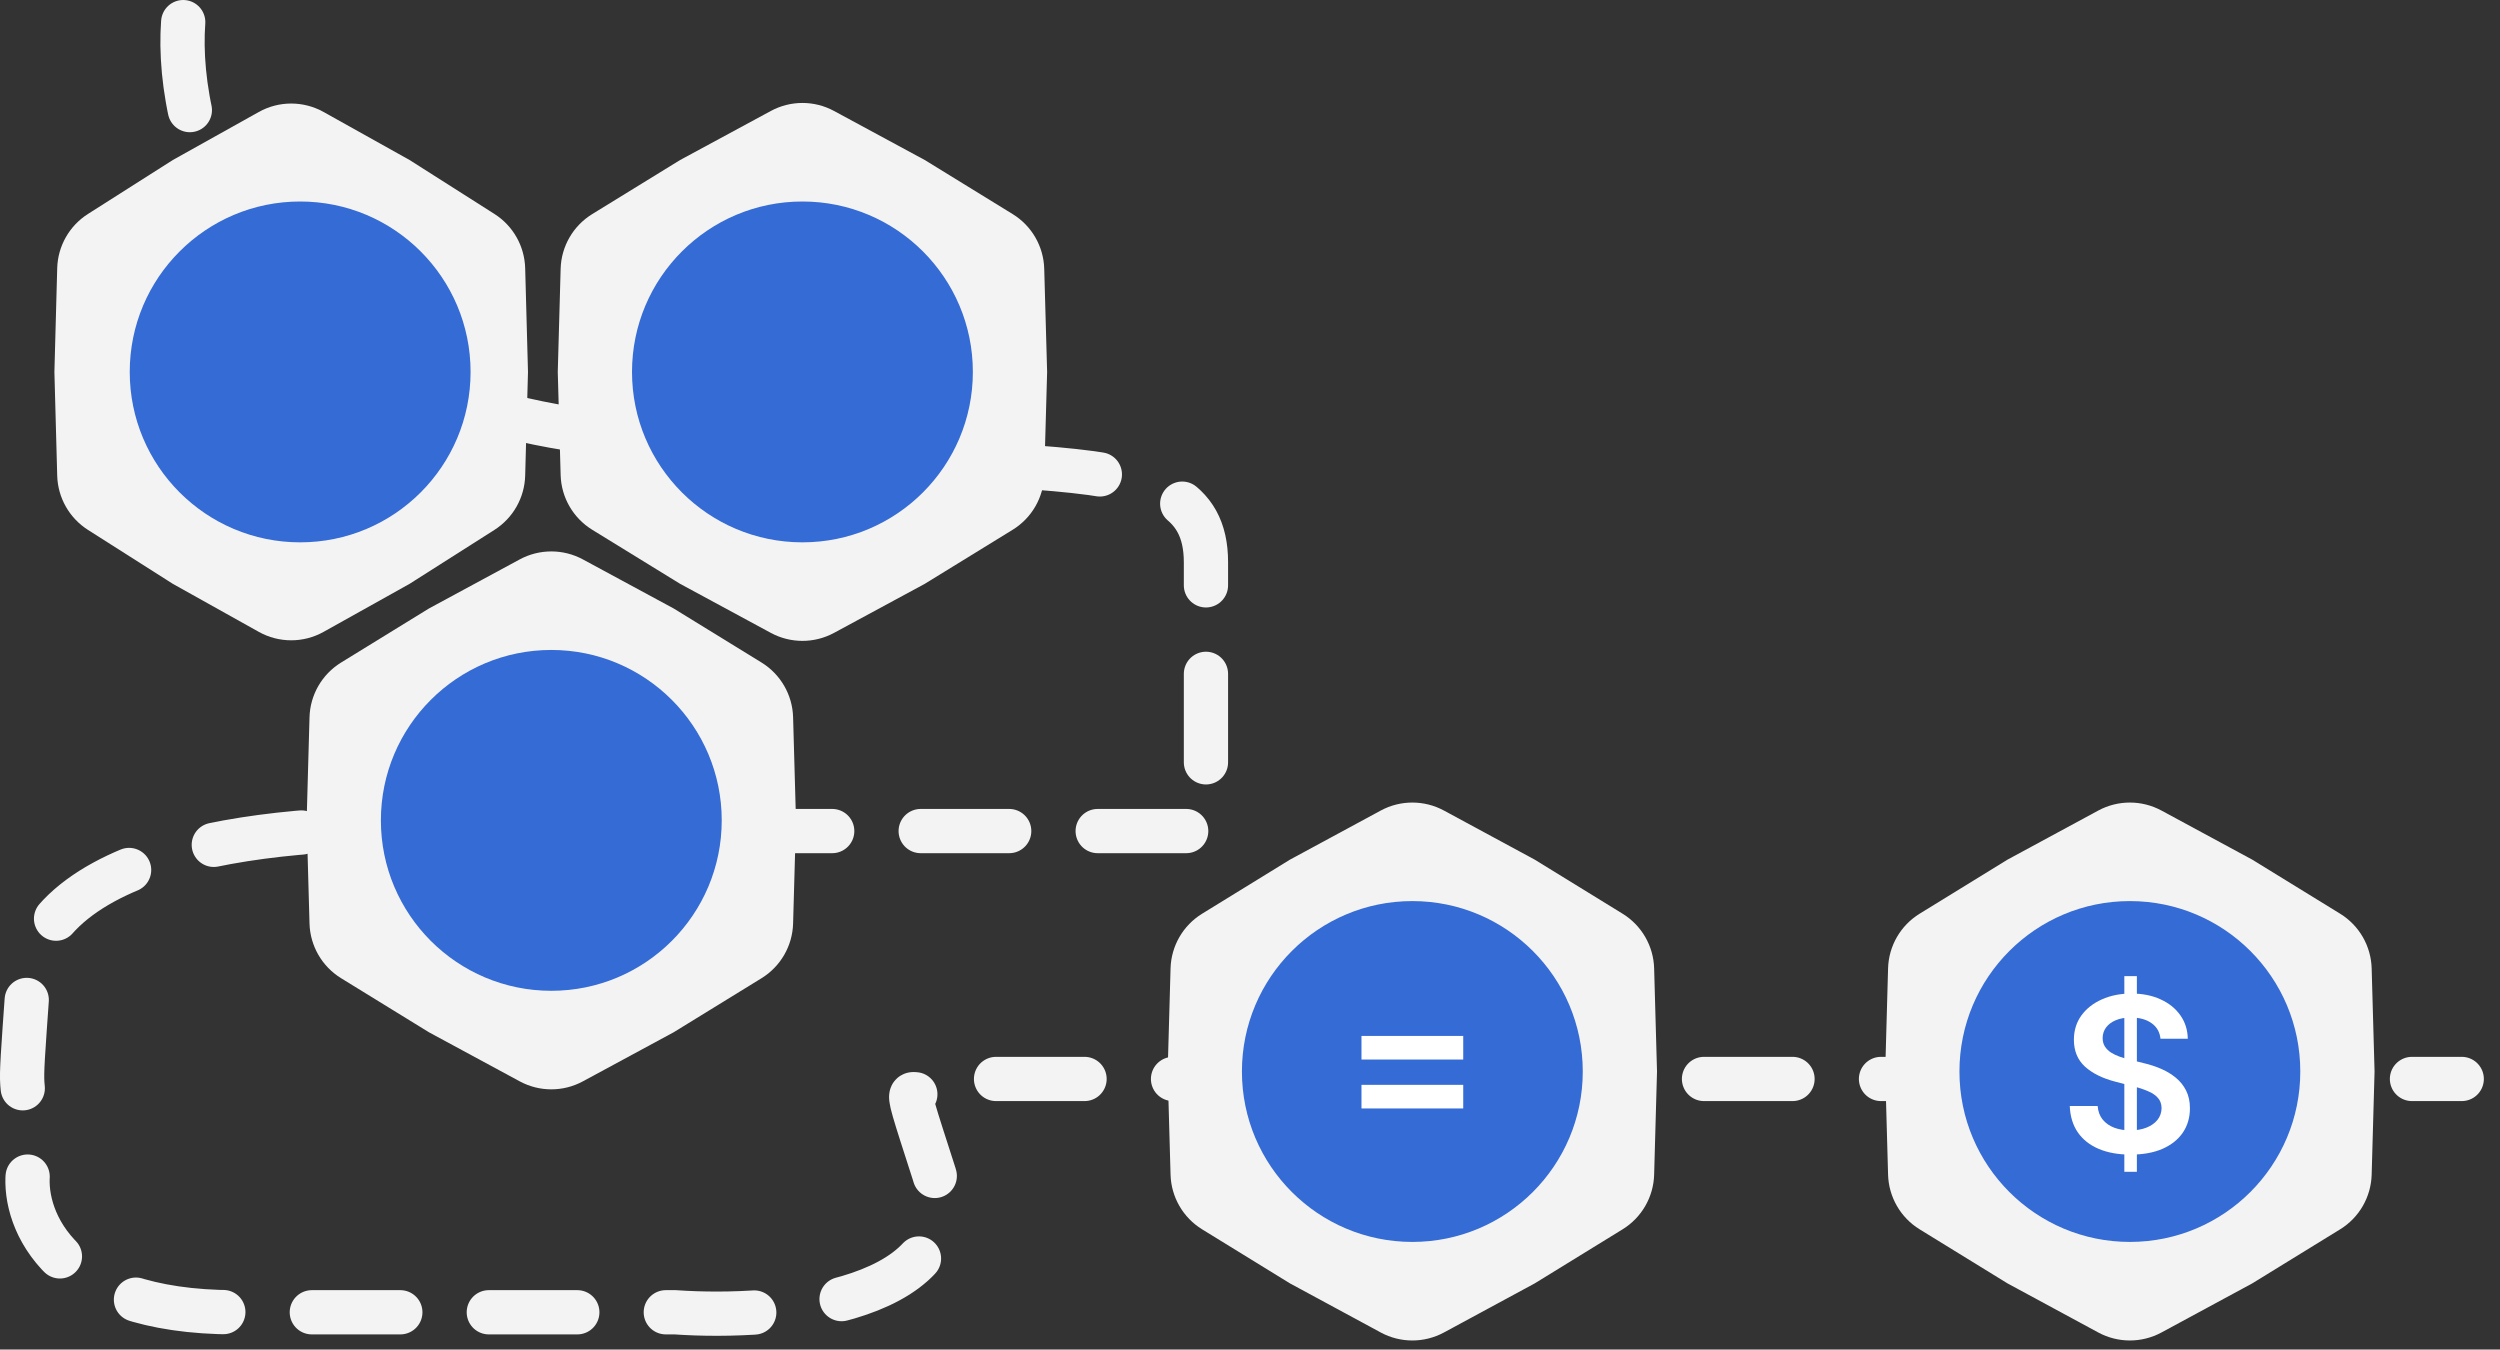 <svg width="113" height="61" viewBox="0 0 113 61" fill="none" xmlns="http://www.w3.org/2000/svg">
<rect x="0" y="0" width="113" height="61" fill="#333333" stroke="none"/>
<path d="M8.281 1C7.89 6.279 10.972 17.363 26.421 19.475C45.731 22.114 54.509 19.475 54.509 25.413C54.509 30.164 54.509 36.574 54.509 37.564H20.569C14.327 37.124 1.727 37.894 1.258 44.492C0.79 51.09 1.063 46.998 1.258 53.047C1.063 55.136 2.663 59.315 10.621 59.315C18.579 59.315 27.201 59.315 30.517 59.315C35.198 59.645 44.093 58.853 42.22 53.047C40.348 47.24 41.44 50.749 42.22 48.769H111.27" stroke="#F3F3F3" stroke-width="2" stroke-linecap="round" stroke-dasharray="4 4"/>
<path d="M11.699 5.061C12.608 4.553 13.716 4.553 14.625 5.061L18.514 7.233L22.349 9.671C23.19 10.206 23.711 11.125 23.738 12.122L23.865 16.811L23.738 21.5C23.711 22.497 23.19 23.415 22.349 23.951L18.514 26.389L14.625 28.561C13.716 29.069 12.608 29.069 11.699 28.561L7.811 26.389L3.976 23.951C3.134 23.415 2.613 22.497 2.586 21.5L2.459 16.811L2.586 12.122C2.613 11.125 3.134 10.206 3.976 9.671L7.811 7.233L11.699 5.061Z" fill="#F3F3F3"/>
<path d="M34.843 5.015C35.734 4.533 36.807 4.533 37.697 5.015L41.8 7.233L45.773 9.677C46.635 10.207 47.171 11.137 47.199 12.148L47.33 16.811L47.199 21.473C47.171 22.485 46.635 23.414 45.773 23.945L41.8 26.389L37.697 28.607C36.807 29.088 35.734 29.088 34.843 28.607L30.741 26.389L26.768 23.945C25.906 23.414 25.369 22.485 25.341 21.473L25.211 16.811L25.341 12.148C25.369 11.137 25.906 10.207 26.768 9.677L30.741 7.233L34.843 5.015Z" fill="#F3F3F3"/>
<path d="M23.492 25.285C24.383 24.804 25.456 24.804 26.346 25.285L30.449 27.503L34.422 29.947C35.283 30.478 35.82 31.407 35.848 32.419L35.979 37.081L35.848 41.743C35.82 42.755 35.283 43.684 34.422 44.215L30.449 46.659L26.346 48.877C25.456 49.359 24.383 49.359 23.492 48.877L19.389 46.659L15.417 44.215C14.555 43.684 14.018 42.755 13.99 41.743L13.86 37.081L13.99 32.419C14.018 31.407 14.555 30.478 15.417 29.947L19.389 27.503L23.492 25.285Z" fill="#F3F3F3"/>
<path d="M62.411 36.636C63.301 36.155 64.374 36.155 65.265 36.636L69.368 38.855L73.34 41.299C74.202 41.829 74.739 42.758 74.767 43.77L74.897 48.432L74.767 53.095C74.739 54.106 74.202 55.036 73.34 55.566L69.368 58.01L65.265 60.229C64.374 60.71 63.301 60.71 62.411 60.229L58.308 58.01L54.336 55.566C53.474 55.036 52.937 54.106 52.909 53.095L52.778 48.432L52.909 43.77C52.937 42.758 53.474 41.829 54.336 41.299L58.308 38.855L62.411 36.636Z" fill="#F3F3F3"/>
<path d="M94.843 36.636C95.734 36.155 96.807 36.155 97.697 36.636L101.8 38.855L105.773 41.299C106.635 41.829 107.171 42.758 107.199 43.77L107.33 48.432L107.199 53.095C107.171 54.106 106.635 55.036 105.773 55.566L101.8 58.01L97.697 60.229C96.807 60.71 95.734 60.71 94.843 60.229L90.74 58.01L86.768 55.566C85.906 55.036 85.369 54.106 85.341 53.095L85.211 48.432L85.341 43.77C85.369 42.758 85.906 41.829 86.768 41.299L90.74 38.855L94.843 36.636Z" fill="#F3F3F3"/>
<ellipse cx="13.567" cy="16.811" rx="7.703" ry="7.703" fill="#346BD5"/>
<ellipse cx="36.27" cy="16.811" rx="7.703" ry="7.703" fill="#346BD5"/>
<ellipse cx="24.919" cy="37.081" rx="7.703" ry="7.703" fill="#346BD5"/>
<ellipse cx="63.838" cy="48.432" rx="7.703" ry="7.703" fill="#346BD5"/>
<path d="M61.539 47.891V46.824H66.138V47.891H61.539ZM61.539 50.102V49.035H66.138V50.102H61.539Z" fill="white"/>
<ellipse cx="96.27" cy="48.432" rx="7.703" ry="7.703" fill="#346BD5"/>
<path d="M96.02 52.966V44.12H96.587V52.966H96.02ZM97.654 46.95C97.622 46.648 97.486 46.413 97.247 46.245C97.01 46.077 96.701 45.993 96.321 45.993C96.054 45.993 95.824 46.033 95.633 46.114C95.442 46.195 95.296 46.304 95.194 46.442C95.093 46.581 95.041 46.738 95.039 46.916C95.039 47.063 95.072 47.191 95.139 47.299C95.208 47.407 95.302 47.499 95.419 47.576C95.537 47.649 95.667 47.712 95.809 47.762C95.952 47.813 96.096 47.855 96.241 47.89L96.905 48.056C97.172 48.118 97.429 48.202 97.675 48.308C97.924 48.414 98.146 48.548 98.342 48.709C98.54 48.87 98.697 49.065 98.812 49.293C98.927 49.521 98.985 49.788 98.985 50.094C98.985 50.509 98.879 50.874 98.667 51.19C98.455 51.503 98.149 51.748 97.748 51.926C97.349 52.101 96.867 52.188 96.3 52.188C95.75 52.188 95.272 52.103 94.866 51.932C94.463 51.762 94.147 51.513 93.919 51.186C93.694 50.859 93.572 50.461 93.553 49.991H94.814C94.833 50.237 94.909 50.442 95.042 50.606C95.176 50.769 95.35 50.891 95.564 50.972C95.781 51.053 96.022 51.093 96.29 51.093C96.568 51.093 96.813 51.051 97.022 50.968C97.234 50.883 97.4 50.766 97.52 50.616C97.639 50.464 97.701 50.287 97.703 50.084C97.701 49.9 97.646 49.748 97.54 49.628C97.434 49.506 97.286 49.404 97.095 49.324C96.906 49.241 96.685 49.167 96.431 49.103L95.626 48.895C95.043 48.746 94.583 48.519 94.244 48.215C93.908 47.908 93.74 47.502 93.74 46.995C93.74 46.578 93.853 46.213 94.078 45.9C94.306 45.587 94.616 45.343 95.008 45.171C95.399 44.996 95.843 44.908 96.338 44.908C96.84 44.908 97.28 44.996 97.658 45.171C98.038 45.343 98.336 45.584 98.553 45.893C98.769 46.199 98.881 46.552 98.888 46.95H97.654Z" fill="white"/>
</svg>
